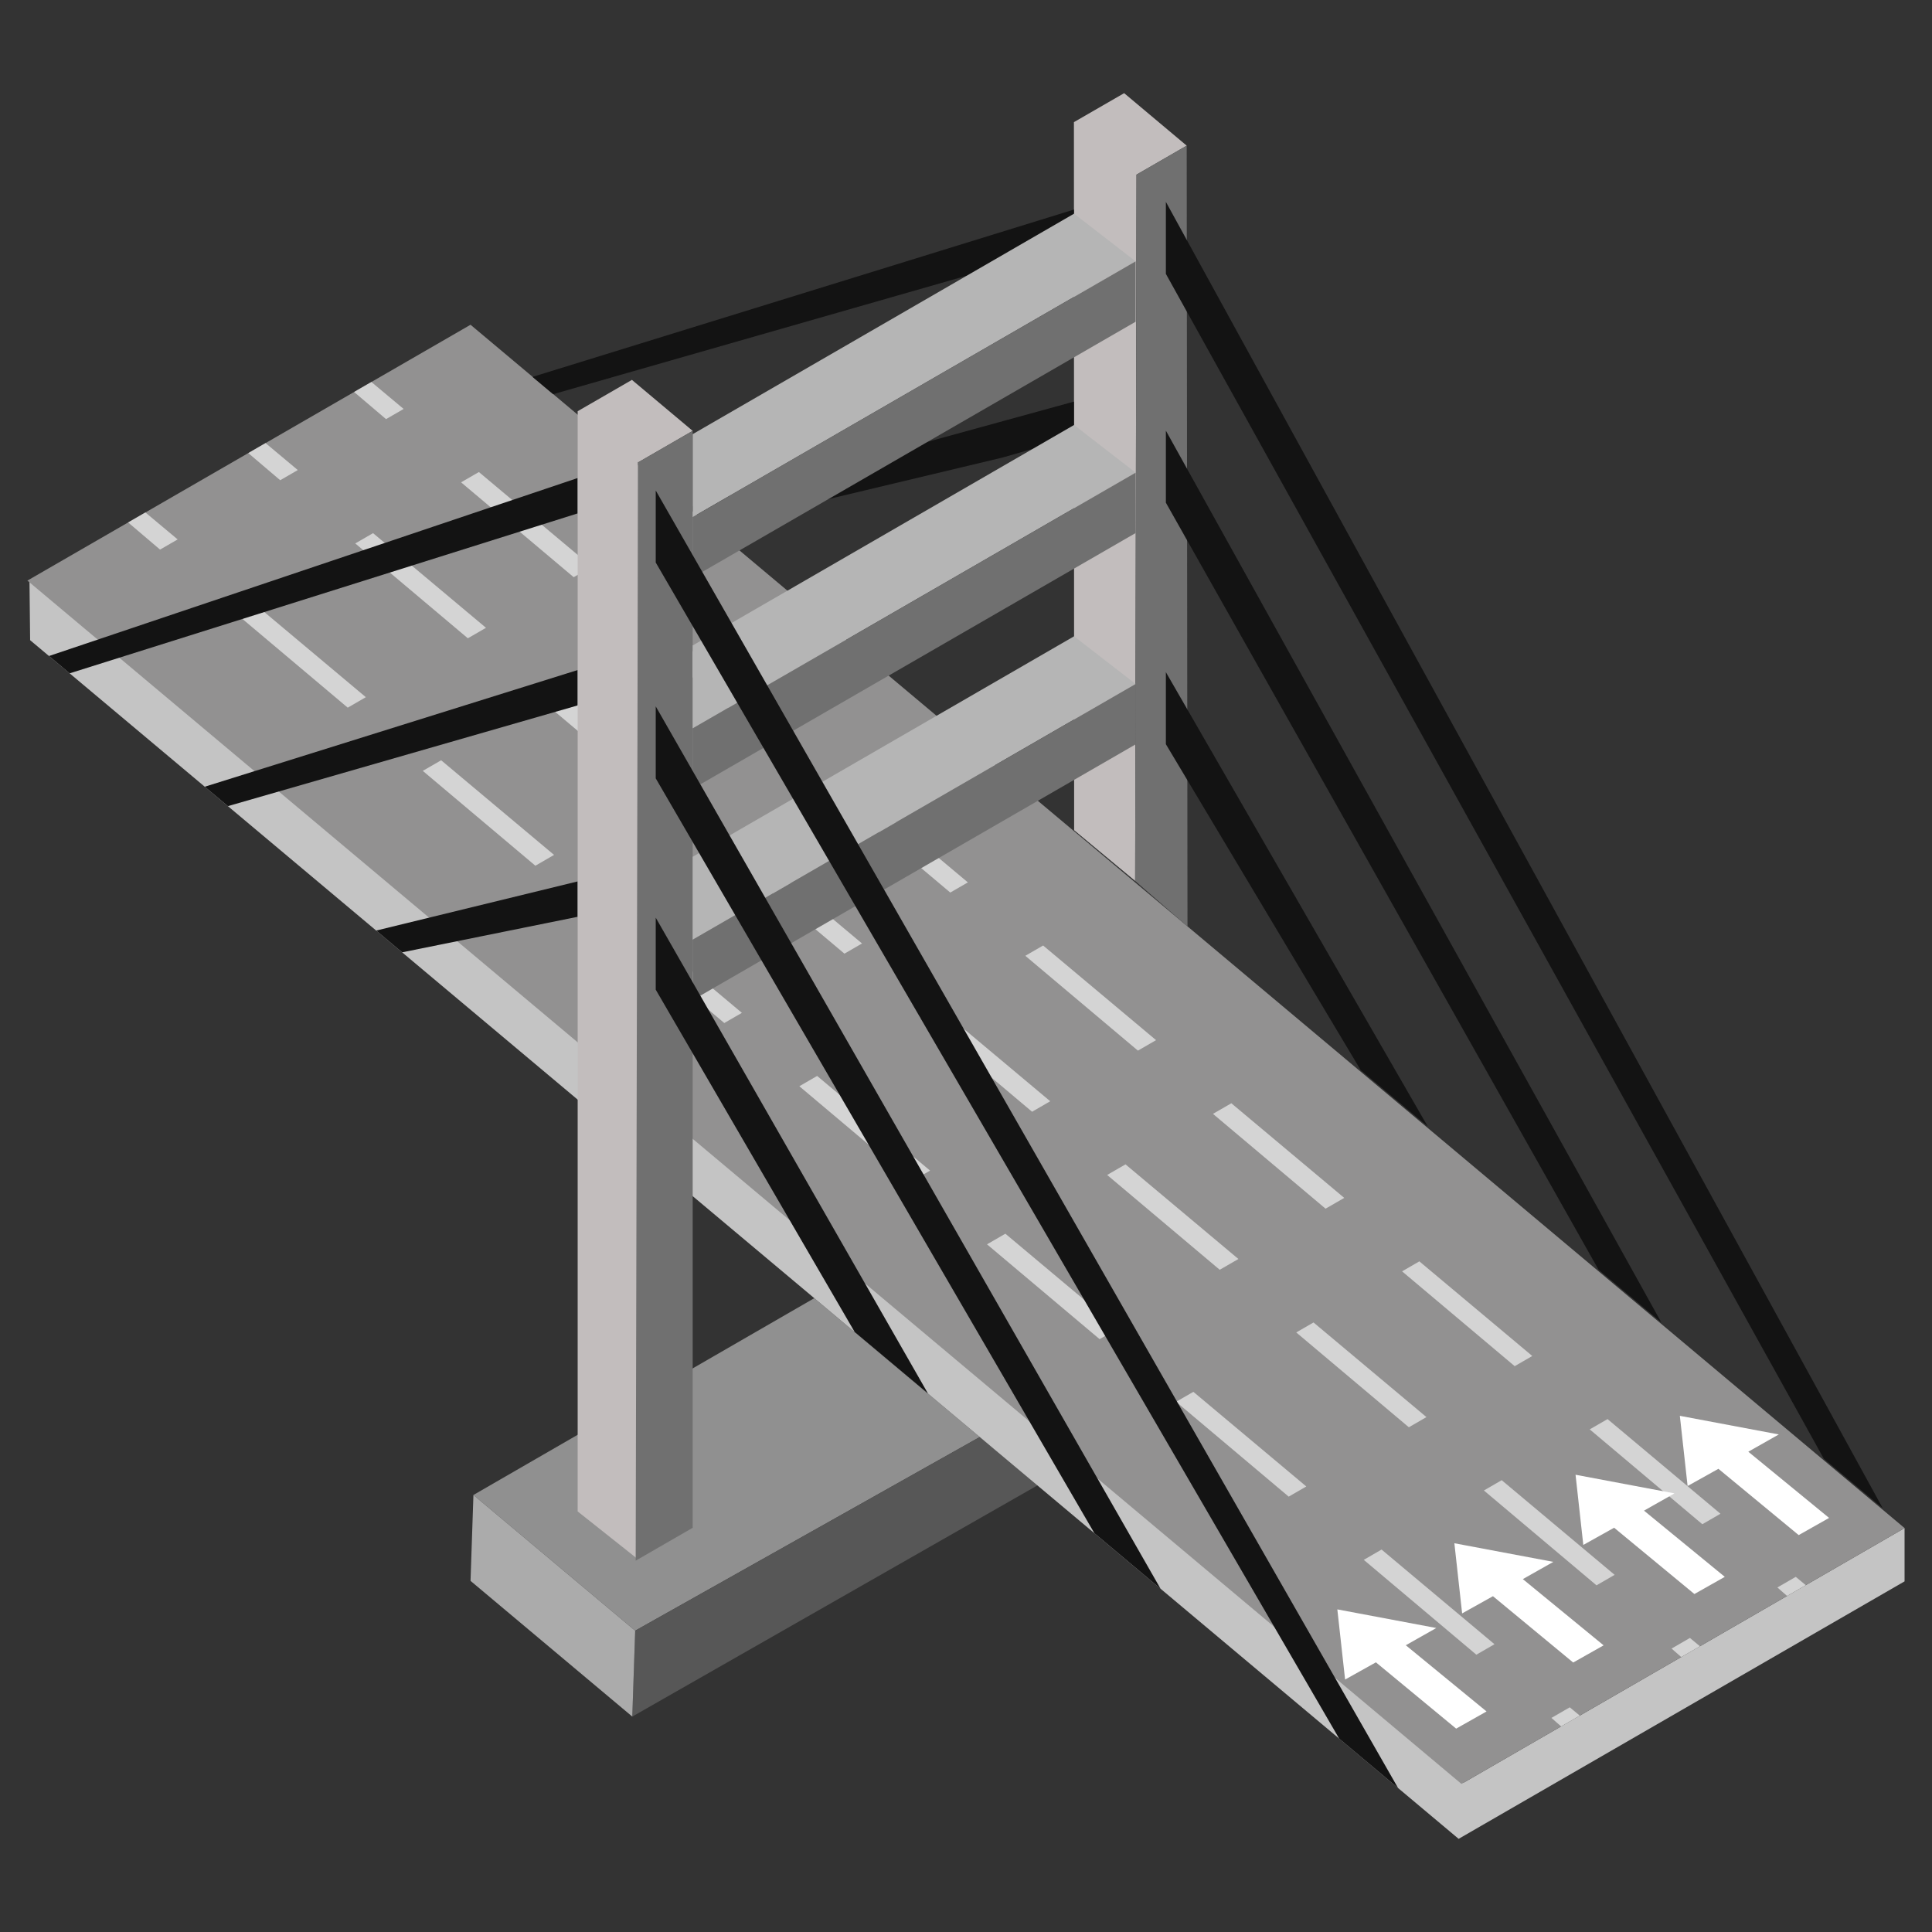 <svg xmlns="http://www.w3.org/2000/svg" xml:space="preserve" fill-rule="evenodd" stroke-linejoin="round" stroke-miterlimit="2" clip-rule="evenodd" viewBox="0 0 64 64">
  <rect x="0" y="0" width="64" height="64" fill="#333333" stroke="none"/>
  <g id="grey">
    <path fill="#909090" d="m26.974 43.004 5.482 4.599-11.415 6.416-5.358-4.496 11.291-6.519Z"/>
    <path fill="#575757" d="m32.456 47.603 1.959 1.575-13.47 7.686.096-2.845 11.415-6.416Z"/>
    <path fill="#ababab" d="m21.041 54.019-.096 2.845-5.358-4.496.096-2.845 5.358 4.496Z"/>
    <path fill="#c4c4c4" fill-rule="nonzero" d="m.998 21.207 47.321 39.707 14.772-8.529V50.62l-14.61 8.435L.976 19.193l.022 2.014Z"/>
    <path fill="#929191" fill-rule="nonzero" d="m.908 19.233 47.505 39.862 14.679-8.475-47.505-39.862L.908 19.233Z"/>
    <path fill="#d4d4d4" d="m20.835 30.417 3.741 3.135-.583.337-3.73-3.141.572-.331Zm6.234 5.225 3.741 3.136-.601.347-3.73-3.142.59-.341Zm6.235 5.226 3.74 3.136-.618.357-3.73-3.141.608-.352ZM4.817 16.976l1.068.893-.583.337-1.057-.899.572-.331Zm3.562 2.983 3.74 3.136-.6.347-3.73-3.142.59-.341Zm6.235 5.226 3.74 3.135-.619.358-3.73-3.142.609-.351Zm24.918 20.921 3.741 3.135-.583.337-3.73-3.142.572-.33Zm6.234 5.225 3.741 3.136-.601.347-3.729-3.142.589-.341Zm6.235 5.226.331.275-.618.357-.321-.281.608-.351Zm-23.68-30.462 3.741 3.135-.583.337-3.73-3.141.572-.331Zm-3.506 2.024 3.741 3.135-.583.337-3.73-3.141.572-.331Zm9.74 3.202 3.741 3.135-.601.347-3.73-3.141.59-.341Zm-3.506 2.024 3.741 3.135-.601.348-3.73-3.142.59-.341Zm9.741 3.202 3.74 3.135-.619.357-3.73-3.141.609-.351Zm-3.506 2.024 3.74 3.135-.619.357-3.729-3.141.608-.351ZM12.303 12.654l1.068.893-.583.337-1.058-.899.573-.331Zm-3.506 2.024 1.068.893-.583.337-1.057-.899.572-.331Zm7.067.959 3.741 3.136-.601.347-3.73-3.142.59-.341Zm-3.506 2.024 3.741 3.136-.601.347-3.729-3.142.589-.341Zm9.741 3.202 3.74 3.135-.618.358-3.73-3.141.608-.352Zm-3.506 2.024 3.74 3.136-.618.357-3.73-3.141.608-.352Zm28.425 18.897 3.741 3.135-.583.337-3.73-3.141.572-.331Zm-3.506 2.024 3.741 3.135-.583.337-3.73-3.141.572-.331Zm9.74 3.201 3.741 3.136-.601.347-3.73-3.142.59-.341Zm-3.506 2.024 3.741 3.136-.601.347-3.73-3.142.59-.341Zm9.741 3.202.331.275-.619.357-.321-.28.609-.352Zm-3.506 2.024.331.275-.619.357-.32-.28.608-.352Z"/>
    <path fill="#c2bdbd" d="m35.575 4.046 1.664-.96 2.072 1.739-1.663.96-.045 23.396-2.021-1.68-.007-23.455Z"/>
    <path fill="#707070" d="m39.311 4.825.026 25.866-1.734-1.51.045-23.396 1.663-.96Z"/>
    <path fill="#131313" d="M19.136 15.835v1.172L2.307 22.305l-.683-.574 17.512-5.896ZM6.783 26.061l12.353-3.865v1.172L7.55 26.704l-.767-.643Zm5.679 4.765 6.674-1.628v1.172l-5.815 1.177-.859-.721ZM35.575 6.942v1.173l-17.251 4.943-.684-.573 17.935-5.543Zm-12.776 9.872 12.776-3.51v1.172l-2.362.68-9.647 2.302-.767-.644Z"/>
    <path fill="#c2bdbd" d="m19.136 13.622 1.797-1.038 2.013 1.689-1.797 1.038-.013-.011v36.355l-2-1.587V13.622Z"/>
    <path fill="#707070" d="M22.946 14.273V50.61l-1.888 1.089.078-36.381 1.81-1.045Z"/>
    <path fill="#b5b5b5" d="m35.58 7.078 2.039 1.579-14.673 8.472v-2.747L35.58 7.078Zm0 7 2.039 1.579-14.673 8.472v-2.747l12.634-7.304Zm0 7 2.039 1.579-14.673 8.472v-2.747l12.634-7.304Z"/>
    <path fill="#707070" d="M37.618 8.658v2l-14.672 8.471v-2l14.672-8.471Zm0 7v2l-14.672 8.471v-2l14.672-8.471Zm0 7v2l-14.672 8.471v-2l14.672-8.471Z"/>
    <path fill="#131313" d="m45.078 35.454-6.457-10.802v-2.386l8.673 15.047-2.216-1.859Zm7.877 6.609L38.621 16.652v-2.386l16.413 29.542-2.079-1.745Zm7.463 6.262L38.621 9.072V6.687l23.747 43.275-1.95-1.637ZM46.313 59.231l-1.95-1.636-22.641-38.961v-2.386l24.591 42.983Zm-7.869-6.603-2.191-1.839-14.531-25.005v-2.385l16.722 29.229Zm-7.702-6.463-2.428-2.038-6.592-11.343v-2.385l9.02 15.766Z"/>
  </g>
  <g id="white">
    <path fill="#fff" d="m48.178 51.122 3.278.617-1.01.571 2.676 2.194-1.008.569-2.658-2.197-1.021.57-.257-2.324Zm4.014-2.269 3.278.617-1.01.572 2.676 2.193-1.007.569-2.659-2.196-1.021.57-.257-2.325Zm3.455-1.952 3.278.617-1.01.572 2.676 2.193-1.007.569-2.659-2.196-1.021.57-.257-2.325Zm-11.346 6.412 3.278.617-1.01.571 2.675 2.193-1.007.569-2.658-2.196-1.021.57-.257-2.324Z"/>
  </g>
</svg>
